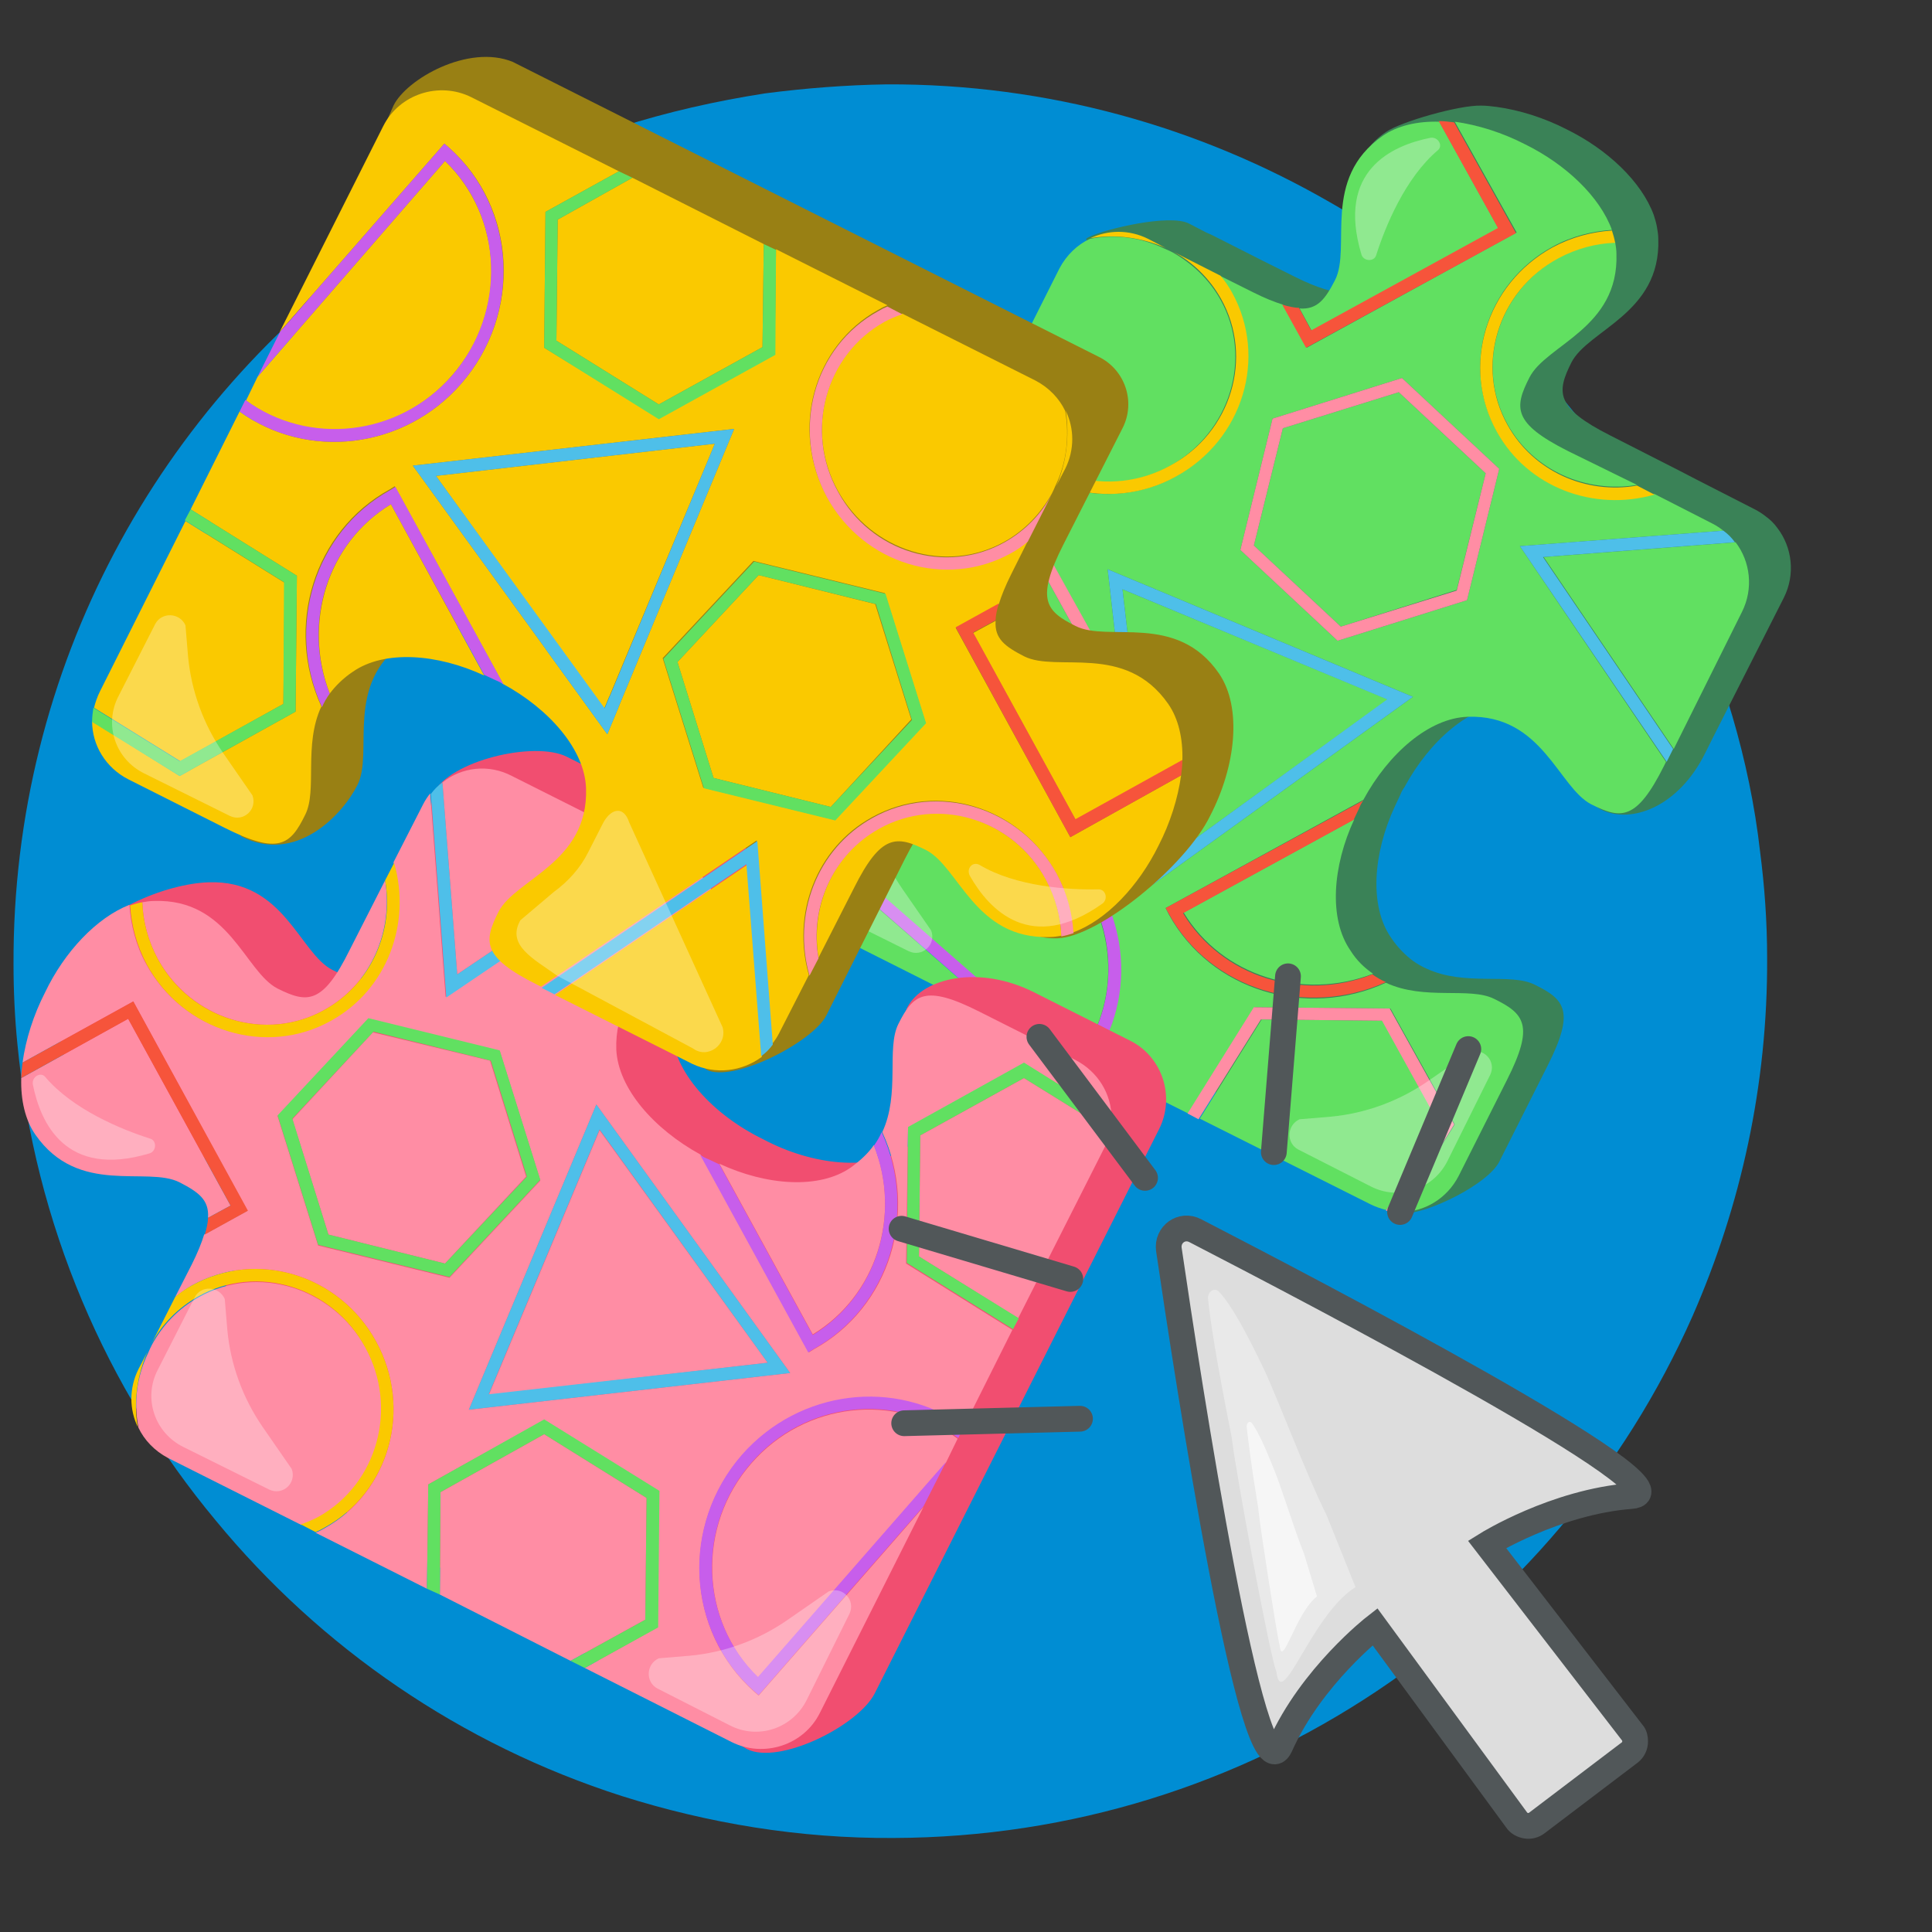 <svg xmlns="http://www.w3.org/2000/svg" viewBox="0 0 300 300"><rect x="0" y="0" width="300" height="300" fill="#333333" stroke="none"/><style>.st2{fill:none}.st3{fill:#61e061}.st4{fill:#fac900}.st5{fill:#f6543b}.st6{fill:#c75eeb}.st7{fill:#4ebfe9}.st8{fill:#ff8da4}.st9{opacity:.3;fill:#fff;enable-background:new}</style><path id="Camada_18" fill="#008dd3" d="M274.4 148.7c.1 19.8-4.1 38.6-11.6 55.7-21.1 47.6-68.6 80.8-124 81-14.7.1-28.9-2.3-42.2-6.5-25-8-46.8-23-63.1-42.8-17-20.4-28.1-46-30.8-74-.4-4-.6-8.2-.6-12.3C1.9 103.6 24.8 62.6 60 37.9c4.6-3.3 9.4-6.2 14.4-8.8 7-3.8 14.4-6.8 22-9.4 7.2-2.3 14.7-4 22.4-5.2 6.2-.8 12.5-1.3 18.9-1.4 25-.1 48.5 6.6 68.8 18.3 3.7 2.1 7.1 4.3 10.5 6.8 16.2 11.5 29.8 26.5 39.7 43.9 1.1 2 2.2 3.9 3.2 6 .8 1.8 1.7 3.5 2.5 5.3 2.6 5.8 4.8 11.7 6.6 17.8 2 6.8 3.5 13.9 4.3 21 .7 5.4 1.1 10.9 1.1 16.5z"/><g id="Camada_2"><path fill="#3a8257" d="M174 162.2l1.8.9 15.2 7.6 1.7.9 26.5 13.3c.8.4 1.7.7 2.5.9.7.1-4.3 2.6-3.6 2.6 3.7 0 12.9-4.5 14.7-8l7.5-14.9c4.3-8.5 2.7-10.3-2-12.6-3.8-1.9-10.8.3-16.8-2.5-.7-.3-1.4-.7-2.1-1.2-1.2-.9-2.4-2.1-3.4-3.6-3.4-4.9-2.8-13.1.6-20.4.3-.6.5-1.1.8-1.7.2-.5.4-.9.7-1.3 3.9-7.2 10.2-12.7 16.2-12.9 11.6-.4 9.2 13.8 14.3 16.4 4.6 2.3 12-.3 16.2-8.8l.3-.6 1-2L277 92.8c1.8-3.6 1.3-7.8-1-10.8-.5-.7-1.1-1.3-1.8-1.8-.5-.4-1.1-.8-1.7-1.1l-9-4.6-2.7-1.4-10.8-5.5c-8.5-4.3-8.3-6.7-6-11.3 2.6-5.1 13.9-7.6 13.5-19.2 0-.6-.1-1.2-.2-1.8-.1-.6-.3-1.3-.5-1.9-1.9-5.2-7.2-10.2-13.5-13.3-3.5-1.8-7.3-3-10.9-3.5-.8-.1-1.6-.2-2.4-.2-3.4-.1-12.5 2.5-14.8 4.1-9.6 6.6 1.2 15.4-1.4 20.5-1.5 2.9-2.7 4.6-5.5 4.4-.7 0-1.6-.2-2.6-.5-1.3-.4-2.8-1-4.6-1.9l-5.2-2.6-7.3-3.7c-.4-.2-.8-.4-1.3-.6l-2.7-1.4c-3-1.5-12.8.8-15.5 2.1-1.9.9 2.9.3 1.8 2.4l-10.4 20.7-1.2 2.3-8.7 17.3-1 1.9-10.3 20.4-1.1 2.1-11.2 23.2c-2.5 5-.5 11.2 4.5 13.7l32 16.1 6.9 3.5"/><path d="M167.5 164.3l-3.7-1.8 3.1 2.7.6-.9z" class="st2"/><path d="M215.9 156.6l10 18-8.4 13.6c3.7 0 7.2-2.1 9-5.6l7.5-14.9c4.3-8.5 2.7-10.3-2-12.6-3.8-1.9-10.8.3-16.8-2.5-12.4 5.7-27.2 1.2-33.7-10.6l-.5-1 30.7-16.8c3.9-7.2 10.2-12.7 16.2-12.9 11.6-.4 14.1 11 19.2 13.6 4.6 2.3 7 2.6 11.3-6l.3-.6L236 84.8l31.6-2.4c-.5-.4-1.1-.8-1.7-1.1l-9-4.6c-9.4 2.7-19.7-1.1-24.5-9.8-5.6-10.1-1.7-22.9 8.7-28.6 2.9-1.6 6.1-2.4 9.2-2.6-1.9-5.2-7.2-10.2-13.5-13.3-3.5-1.8-7.3-3-10.9-3.5l9.6 17.2L202.9 54l-3.7-6.7c-1.3-.4-2.8-1-4.6-1.9l-5.2-2.6c.6.8 1.3 1.7 1.8 2.6 5.6 10.1 1.7 22.9-8.7 28.6-10.4 5.7-23.4 2.1-29-8-.3-.5-.5-.9-.7-1.4L144.3 82l16.2.2 10 18-11.1 17.8-21.1-.2-6.3-11.4-11.5 22.8c-2.5 5-.5 11.2 4.5 13.7l32 16.1-29.3-25.5.6-.7c9.4-10.6 25.8-11.4 36.7-1.9 10.2 8.9 11.9 23.9 4.3 34.4l15.2 7.6 10.3-16.5 21.1.2zM197.6 65l20.1-6.3 15.1 14.1-5 20.4-20.1 6.3-15.1-14.1 5-20.4zM172 88.4l47.4 19.8-41.7 30.1-5.7-49.9z" class="st3"/><path d="M169.2 37.1c-1.9.9-3.6 2.5-4.7 4.6l-10.4 20.7c.3 1 .7 1.9 1.2 2.8 5.1 9.1 16.9 12.4 26.3 7.2 9.4-5.2 13-16.8 7.9-25.9-1.8-3.2-4.4-5.6-7.4-7.3-.4-.2-.8-.4-1.3-.6-3.5-1.7-7.6-2.3-11.6-1.5zm68.3 21.5c2.6-5.1 13.9-7.6 13.5-19.2 0-.6-.1-1.2-.2-1.8-3 .1-6 .9-8.8 2.4-9.4 5.2-13 16.8-7.9 25.9 4 7.2 12.2 10.7 20.1 9.4L243.4 70c-8.5-4.3-8.3-6.7-5.9-11.4zm-30.2-15.1c-1.5 2.9-2.7 4.6-5.5 4.4l1.9 3.5 29-15.9-9.2-16.6c-3.4-.1-6.5.6-8.8 2.2-9.6 6.7-4.8 17.3-7.4 22.4zm62.2 40.7l-29.8 2.3 20.2 29.8L270.5 95c1.8-3.6 1.3-7.8-1-10.8zm-43.3 7.4l4.5-18.1-13.5-12.6-18 5.6-4.5 18.2 13.5 12.6zm-16.5 56c-3.4-4.9-2.8-13.1.6-20.4l-26.5 14.5c6 9.9 18.5 13.7 29.4 9.5-1.3-.9-2.5-2-3.5-3.6zm-30.4-12.8l36.2-26.2-41.2-17.1zm-15.6-2.5c-9.8-8.6-24.5-8-33.3 1.1l33.4 29.2 3.7 1.8c7.3-9.8 5.8-23.8-3.8-32.1zm-24.2-16.5l18.8.2 9.9-15.9-8.9-16.1-16-.1-10.3 20.3zm75.2 42.7l-18.8-.2-9.6 15.4 26.5 13.3c.8.4 1.7.7 2.5.9l8.3-13.4-8.9-16z" class="st3"/><path d="M182.6 74c10.4-5.7 14.3-18.5 8.7-28.6-.5-.9-1.1-1.8-1.8-2.6l-7.3-3.7c3 1.6 5.6 4.1 7.4 7.3 5.1 9.1 1.6 20.8-7.9 25.9-9.4 5.2-21.2 1.9-26.3-7.2-.5-.9-.9-1.9-1.2-2.8l-1.2 2.3c.2.5.4.9.7 1.4 5.6 10.1 18.6 13.7 28.9 8zM181 38.5l-2.7-1.4c-3-1.5-6.3-1.4-9-.1 3.9-.7 8-.1 11.7 1.5zM232.4 67c4.8 8.7 15.1 12.5 24.5 9.8l-2.7-1.4c-7.9 1.4-16.1-2.2-20.1-9.4-5.1-9.1-1.6-20.8 7.9-25.9 2.8-1.5 5.8-2.3 8.8-2.4-.1-.6-.3-1.3-.5-1.9-3.1.2-6.2 1-9.2 2.6-10.4 5.7-14.3 18.5-8.7 28.6z" class="st4"/><path d="M181.5 141.9c6.5 11.8 21.3 16.2 33.7 10.6-.7-.3-1.4-.7-2.1-1.2-10.9 4.3-23.4.4-29.4-9.5l26.5-14.5c.3-.6.5-1.1.8-1.7.2-.5.4-.9.7-1.3L181 141l.5.9z" class="st5"/><path d="M165 130.8c-10.9-9.5-27.3-8.6-36.7 1.9l-.6.7L157 159l6.9 3.5-33.4-29.2c8.7-9.1 23.5-9.6 33.3-1.1 9.5 8.3 11 22.3 3.8 32.1l1.8.9c7.6-10.5 5.9-25.4-4.4-34.4z" class="st6"/><path d="M235.4 36.2L225.8 19c-.8-.1-1.6-.2-2.4-.2l9.2 16.6-29 15.9-1.9-3.5c-.7 0-1.6-.2-2.6-.5l3.7 6.7 32.6-17.8z" class="st5"/><path d="M172 88.4l5.7 49.9 41.7-30.1L172 88.4zm7.3 46.4l-5-43.3 41.1 17.1-36.1 26.2zm79.5-16.5l1-2-20.2-29.8 29.8-2.3c-.5-.7-1.1-1.3-1.8-1.8L236 84.8l22.8 33.5z" class="st7"/><path d="M159.4 118l11.1-17.9-10-18-16.2-.1-1 1.9 16 .1 8.9 16.1-9.9 15.9-18.8-.2-6.5-11.6-1 2.2 6.3 11.4zm68.4-24.8l5-20.4-15.1-14.1-20.1 6.3-5 20.4 15.1 14.1 20.1-6.3zm-33.1-8.5l4.5-18.2 18-5.6 13.5 12.6-4.5 18.2-18 5.6-13.5-12.6zm1.1 73.6l18.8.2 8.9 16.1-8.3 13.4c.7.1 1.4.2 2.2.2l8.4-13.6-10-18-21.1-.2-10.3 16.5 1.7.9 9.7-15.5z" class="st8"/><path d="M129.5 117.9l-5.7 11.2c-2.3 4.4-.5 9.8 4 12l13.3 6.6c2.1 1 4.3-1 3.5-3.2l-4.5-6.5c-3.1-4.5-5-9.7-5.5-15.1l-.4-4.8c-.8-2-3.7-2.2-4.7-.2zm72.1 60.6l11.2 5.7c4.4 2.3 9.8.5 12-4l6.6-13.3c1-2.1-1-4.3-3.2-3.5l-6.5 4.5c-4.5 3.1-9.7 5-15.1 5.5l-4.8.4c-2 .9-2.1 3.7-.2 4.7zm20.5-157.1c-6 1.2-14.6 5.1-10.7 18.1.3 1.1 2 1.2 2.3.1 1.4-4.4 4.5-12 9.6-16.3.8-.7 0-2.1-1.2-1.9z" class="st9"/><path fill="#998014" d="M61.1 16.4l-38.5 87.9c-2.1 4.1-.4 9.1 3.7 11.1l11.2 14.5c8.5 4.3 15.7-3.4 18-8 2.6-5.1-2.2-15.7 7.4-22.3C68.2 96 77.3 96.9 85 101c7.8 3.8 14 10.5 14.2 16.9.4 11.6-11 14.1-13.6 19.2-2.3 4.6-2.6 7 6 11.3l18.1 17.7c4.1 2.1 16.5-4.3 18.6-8.4l12.2-24.3c4.3-8.5 6.7-8.3 11.3-6 5.1 2.6.8 18.7 12.4 18.3 6.4-.2 19.9-11.2 23.7-19 4-7.7 5-16.8 1.4-22.1-6.6-9.6-17.2-4.8-22.3-7.4-4.6-2.3-6.2-4.1-1.9-12.6l9.2-18.1c2.1-4.1.4-9.1-3.7-11.1l-91-45.8c-6.9-2.8-16.5 2.7-18.5 6.8z"/><path fill="#ddd" stroke="#515759" stroke-miterlimit="10" stroke-width="4" d="M198.8 271.1c4.8-10.8 14.7-18.5 14.7-18.5l22 30c.3.5.9.8 1.5.9h0c.6.1 1.2-.1 1.6-.4l14.5-11c.5-.4.8-1 .8-1.7h0c0-.5-.1-1-.4-1.3l-22.6-29.3s10.6-6.6 22.4-7.5c10.1-.7-49.9-32-67.7-41.2-2.1-1.1-4.4.6-4.1 2.9 2.9 19.8 13.1 86.3 17.3 77.1z"/><path fill="#fff" d="M206 235.3c-3.2-6.4-7.4-17.7-9.7-22.6-2.9-6.1-5.2-10.2-7-12.1-.7-.8-1.9 0-1.7 1.2.3 3 1.2 9.1 3.7 21.6v.1c.6 5.2 5.9 33.7 6.9 36.1.8 6.4 5.4-8.8 12.2-13.1h.1" opacity=".36"/><path fill="#fff" d="M202.5 241.3c-1.5-3.7-3.5-10.3-4.7-13.2-1.4-3.5-2.5-5.9-3.4-7.1-.4-.5-.9 0-.8.7.2 1.7.6 5.3 1.8 12.6v.1c.3 3 2.9 19.6 3.3 21.1.4 3.8 2.5-5.1 5.8-7.6" opacity=".61"/><path fill="#f14e70" d="M135.8 263l44.2-87.7c2.5-5 .5-11.2-4.5-13.7l-14.9-7.5c-8.5-4.3-17.3-2.3-19.7 2.3-2.6 5.1 9.3 15.3-.3 21.9-5.3 3.6-14.4 2.7-22.1-1.4-7.8-3.8-14-10.5-14.2-16.9-.4-11.6 11-14.1 13.6-19.2 2.3-4.6 2.6-7-6-11.3l-23.9-12c-5-2.5-18.2.6-20.7 5.7l-4.4 21.4c-4.3 8.5-6.7 8.3-11.3 6-5.1-2.6-7.5-14-19.2-13.6-6.4.2-17.8 4.4-21.6 12.2-4 7.7-.4 18.8 3.3 24.1 6.6 9.6 17.2 4.8 22.3 7.4 4.6 2.3 6.2 4.1 1.9 12.6L30 209.7c-2.5 5-.5 11.2 4.5 13.7l81.5 48.2c5 2.5 17.2-3.6 19.8-8.6z"/><path d="M141 175.1l18-10 13.6 8.5c0-3.7-2.1-7.2-5.6-9l-14.9-7.5c-8.5-4.3-10.3-2.7-12.6 1.9-1.9 3.8.3 10.8-2.5 16.8 5.7 12.4 1.2 27.2-10.6 33.7l-.8.5-16.8-30.7c-7.3-4-12.8-10.3-13.1-16.3-.4-11.6 11-14.1 13.6-19.2 2.3-4.6 2.6-7-6-11.3l-.6-.3-33.5 22.6-2.4-31.6c-.4.5-.8 1.1-1.1 1.7l-4.6 9c2.7 9.4-1.1 19.7-9.8 24.5-10.1 5.6-22.9 1.7-28.6-8.7-1.6-2.9-2.4-6.1-2.6-9.2-5.1 2-10.1 7.3-13.1 13.6-1.8 3.5-3 7.3-3.5 10.9l17.2-9.5L38.4 188l-6.7 3.7c-.4 1.3-1 2.8-1.9 4.6l-2.6 5.1c.8-.6 1.7-1.3 2.6-1.8 10.1-5.6 22.9-1.7 28.6 8.7 5.7 10.4 2.1 23.4-8 29-.5.3-.9.5-1.4.7l17.3 8.7.2-16.2 18-10 17.8 11.1-.2 21.1-11.3 6.3 22.8 11.5c5 2.5 11.2.5 13.7-4.5l16.1-32-25.6 29.3-.7-.6c-10.5-9.4-11.4-25.8-1.9-36.7 8.9-10.2 23.9-11.9 34.4-4.3l7.6-15.2-16.5-10.3.3-21.1zm-91.6 18.3l-6.3-20.1 14.1-15.1 20.4 5 6.3 20.1-14.1 15.1-20.4-5zm23.4 25.5l19.8-47.4 30.1 41.7-49.9 5.7z" class="st8"/><path d="M21.5 221.7c.9 1.9 2.5 3.6 4.6 4.7l20.7 10.4c1-.3 1.9-.7 2.8-1.2 9.1-5.1 12.4-16.9 7.2-26.3-5.2-9.4-16.8-13-25.9-7.9-3.2 1.8-5.6 4.3-7.3 7.4-.2.4-.4.8-.6 1.3-1.7 3.5-2.3 7.6-1.5 11.6zm21.6-68.2c-5.1-2.6-7.5-14-19.2-13.6-.6 0-1.2.1-1.8.2.1 3 .9 6 2.4 8.8 5.2 9.4 16.8 13 25.9 7.9 7.2-4 10.7-12.2 9.4-20.1l-5.5 10.8c-4.2 8.5-6.6 8.3-11.2 6zm-15.2 30.1c2.9 1.5 4.6 2.7 4.4 5.5l3.5-1.9-15.9-29-16.6 9.2c-.1 3.4.6 6.5 2.2 8.8 6.7 9.6 17.3 4.8 22.4 7.4zm40.8-62.1l2.3 29.8 29.8-20.1-21.3-10.7c-3.6-1.9-7.8-1.4-10.8 1zm7.4 43.2l-18.2-4.4-12.5 13.5 5.6 17.9 18.1 4.5 12.6-13.5zm56 16.6c-4.9 3.4-13.1 2.8-20.4-.6l14.5 26.5c9.9-6 13.8-18.5 9.5-29.4-.9 1.3-2.1 2.4-3.6 3.5zm-12.9 30.3l-26.1-36.1-17.2 41.1z" class="st8"/><path d="M148.7 223.4l-1.8 3.7 2.7-3.1c-.3-.2-.6-.3-.9-.6z" class="st2"/><path d="M116.7 227.2c-8.6 9.8-8 24.5 1 33.3l29.2-33.4 1.8-3.7c-9.7-7.2-23.7-5.7-32 3.8zm-16.5 24.3l.2-18.9-15.9-9.9-16.1 9-.1 15.9 20.3 10.3zm42.7-75.2l-.2 18.8 15.4 9.6 13.4-26.5c.4-.8.7-1.7.9-2.5l-13.4-8.3-16.1 8.9z" class="st8"/><path d="M58.4 208.3c-5.7-10.4-18.5-14.3-28.6-8.7-.9.5-1.8 1.1-2.6 1.8l-3.7 7.3c1.6-3 4.1-5.6 7.3-7.4 9.1-5.1 20.8-1.5 25.9 7.9 5.2 9.4 1.9 21.2-7.2 26.3-.9.5-1.9.9-2.8 1.2l2.3 1.2c.5-.2.9-.4 1.4-.7 10.1-5.5 13.7-18.5 8-28.9zm-35.5 1.6l-1.4 2.7c-1.5 3-1.4 6.3-.1 9-.7-3.9-.1-8 1.5-11.7zm28.5-51.4c8.7-4.8 12.5-15.1 9.8-24.5l-1.4 2.7c1.4 7.9-2.2 16.1-9.4 20.1-9.1 5.1-20.8 1.5-25.9-7.9-1.5-2.8-2.3-5.8-2.4-8.8-.6.1-1.3.3-1.9.5.2 3.1 1 6.2 2.6 9.2 5.7 10.4 18.6 14.3 28.6 8.7z" class="st4"/><path d="M126.3 209.5c11.8-6.5 16.3-21.3 10.6-33.7-.3.7-.7 1.4-1.2 2.1 4.3 10.9.4 23.4-9.5 29.4l-14.5-26.5c-.6-.3-1.1-.5-1.7-.8-.5-.2-.9-.4-1.3-.7l16.8 30.7.8-.5zm-11.1 16.4c-9.5 10.9-8.7 27.3 1.9 36.7l.7.6 25.6-29.3 3.5-6.9-29.2 33.4c-9.1-8.8-9.6-23.5-1-33.3 8.3-9.5 22.3-11 32.1-3.8l.9-1.8c-10.6-7.5-25.5-5.8-34.5 4.4z" class="st6"/><path d="M20.7 155.5L3.5 165c-.1.8-.2 1.6-.2 2.4l16.6-9.2 15.9 29-3.5 1.9c0 .7-.2 1.6-.5 2.6l6.7-3.7-17.8-32.5z" class="st5"/><path d="M72.8 218.9l49.9-5.7-30.1-41.7-19.8 47.4zm46.4-7.3l-43.3 4.9 17.2-41.1 26.1 36.2zm-16.4-79.4l-2-1L71 151.3l-2.3-29.8c-.7.5-1.3 1.1-1.8 1.8l2.4 31.6 33.5-22.7z" class="st7"/><path d="M102.4 231.5l-17.9-11.1-18 10.1-.2 16.2 2 .9.1-15.9 16.1-9 15.9 9.9-.2 18.9-11.6 6.4 2.2 1.1 11.4-6.3zm-24.8-68.4l-20.4-5-14.1 15.1 6.3 20.1 20.4 5 14.1-15.1-6.3-20.1zm-8.5 33.1L51 191.7l-5.6-18L58 160.2l18.2 4.5 5.6 18-12.7 13.5zm73.6-1.1l.2-18.8 16.1-8.9 13.4 8.3c.1-.7.2-1.4.2-2.2L159 165l-18 10-.2 21.1 16.5 10.3.9-1.7-15.5-9.6z" class="st3"/><path d="M30.2 201.5l-5.7 11.2c-2.3 4.4-.5 9.8 4 12l13.3 6.6c2.1 1 4.3-1 3.5-3.2l-4.5-6.5c-3.1-4.5-5-9.7-5.5-15.1l-.4-4.8c-.9-2-3.7-2.2-4.7-.2zm71.9 60.7l11.2 5.7c4.4 2.3 9.8.5 12-4l6.6-13.3c1-2.1-1-4.3-3.2-3.5l-6.5 4.5c-4.5 3.1-9.7 5-15.1 5.5l-4.8.4c-2 .9-2.1 3.7-.2 4.7zm-97-93.8c1.2 6 5.1 14.6 18.1 10.7 1.1-.3 1.2-2 .1-2.3-4.4-1.4-12-4.5-16.3-9.6-.7-.8-2.1 0-1.9 1.2z" class="st9"/><g><path d="M45.9 110.5l-18 10-13.6-8.5c0 3.7 2.1 7.2 5.6 9l14.9 7.5c8.5 4.3 10.3 2.7 12.6-2 1.9-3.8-.3-10.8 2.5-16.8-5.7-12.4-1.2-27.2 10.6-33.7l.8-.5 16.8 30.7c7.2 3.9 12.7 10.2 12.9 16.2.4 11.6-11 14.1-13.6 19.2-2.3 4.6-2.6 7 6 11.3l.6.3 33.5-22.7 2.4 31.6c.4-.5.8-1.1 1.1-1.7l4.6-9c-2.7-9.4 1.1-19.7 9.8-24.5 10.1-5.6 22.9-1.7 28.6 8.7 1.6 2.9 2.4 6.1 2.6 9.2 5.2-1.9 10.2-7.2 13.3-13.5 1.8-3.5 3-7.3 3.5-10.9l-17.2 9.6-17.8-32.5 6.7-3.7c.4-1.3 1-2.8 1.9-4.6l2.6-5.2c-.8.6-1.7 1.3-2.6 1.8-10.1 5.6-22.9 1.7-28.6-8.7-5.7-10.4-2.1-23.4 8-29 .5-.3.9-.5 1.4-.7l-17.3-8.7-.2 16.2-18 10L84.5 54l.2-21.1 11.4-6.3-22.9-11.5c-5-2.5-11.2-.5-13.7 4.5l-16.1 32L69 22.3l.7.6c10.6 9.4 11.4 25.8 1.9 36.7-8.9 10.2-23.9 11.9-34.4 4.3l-7.6 15.2 16.5 10.3-.2 21.1zm91.5-18.4l6.3 20.1-14.1 15.1-20.4-5-6.3-20.1L117 87.1l20.4 5zM114 66.6L94.3 114 64.1 72.3l49.9-5.7z" class="st4"/><path d="M165.4 63.8c-.9-1.9-2.5-3.6-4.6-4.7l-20.7-10.4c-1 .3-1.9.7-2.8 1.2-9.1 5.1-12.4 16.9-7.2 26.3 5.2 9.4 16.8 13 25.9 7.9 3.2-1.8 5.6-4.4 7.3-7.4.2-.4.4-.8.6-1.3 1.7-3.5 2.2-7.6 1.5-11.6zM143.8 132c5.1 2.6 7.6 13.9 19.2 13.5.6 0 1.2-.1 1.8-.2-.1-3-.9-6-2.4-8.8-5.2-9.4-16.8-13-25.9-7.9-7.2 4-10.7 12.2-9.4 20.1l5.5-10.8c4.2-8.4 6.6-8.2 11.2-5.9zm15.2-30.1c-2.9-1.5-4.6-2.7-4.4-5.5l-3.5 1.9 15.9 29 16.6-9.2c.1-3.4-.6-6.5-2.2-8.8-6.7-9.6-17.3-4.8-22.4-7.4zm-40.7 62.2l-2.3-29.8-29.8 20.2 21.3 10.7c3.6 1.7 7.7 1.2 10.8-1.1zm-7.5-43.3l18.2 4.5 12.5-13.6-5.6-17.9-18.1-4.5-12.6 13.5zm-56-16.5c4.9-3.4 13.1-2.8 20.4.6L60.7 78.3c-9.9 6-13.7 18.5-9.5 29.4.9-1.2 2.1-2.4 3.6-3.4zm12.9-30.4l26.1 36.2L111 68.9z" class="st4"/><path d="M38.1 62.1l1.8-3.7-2.7 3.1c.4.2.7.4.9.6z" class="st2"/><path d="M70.2 58.3c8.6-9.8 8-24.5-1.1-33.3L40 58.5l-1.8 3.7c9.7 7.2 23.7 5.7 32-3.9zm16.4-24.2l-.2 18.8 15.9 9.9 16.1-8.9.2-16-20.4-10.3zM44 109.3l.2-18.8-15.4-9.6-13.3 26.5c-.4.8-.7 1.7-.9 2.5l13.4 8.3 16-8.9z" class="st4"/><path d="M128.4 77.2c5.7 10.4 18.5 14.3 28.6 8.7.9-.5 1.8-1.1 2.6-1.8l3.7-7.3c-1.6 3-4.1 5.6-7.3 7.4-9.1 5.1-20.8 1.6-25.9-7.9-5.2-9.4-1.9-21.2 7.2-26.3.9-.5 1.9-.9 2.8-1.2l-2.3-1.2c-.5.2-.9.4-1.4.7-10.1 5.5-13.6 18.5-8 28.9z" class="st8"/><path d="M164 75.5l1.4-2.7c1.5-3 1.4-6.3.1-9 .6 4 .1 8.1-1.5 11.7z" class="st4"/><path d="M135.5 127c-8.7 4.8-12.5 15.1-9.8 24.5l1.4-2.7c-1.4-7.9 2.2-16.1 9.4-20.1 9.1-5.1 20.8-1.6 25.9 7.9 1.5 2.8 2.3 5.8 2.4 8.8.6-.1 1.3-.3 1.9-.5-.2-3.1-1-6.2-2.6-9.2-5.7-10.4-18.6-14.3-28.6-8.7z" class="st8"/><path d="M60.6 76.1C48.8 82.6 44.3 97.4 50 109.8c.3-.7.7-1.4 1.2-2.1-4.3-10.9-.4-23.4 9.5-29.4l14.5 26.5c.6.3 1.1.5 1.7.8.5.2.9.4 1.3.7L61.4 75.6l-.8.5zm11-16.5c9.5-10.9 8.6-27.3-1.9-36.7l-.7-.6-25.5 29.2-3.5 7L69.1 25c9.1 8.7 9.6 23.5 1.1 33.3-8.3 9.5-22.3 11-32.1 3.8l-.9 1.8c10.5 7.6 25.5 5.9 34.4-4.3z" class="st6"/><path d="M166.2 130l17.2-9.6c.1-.8.2-1.6.2-2.4l-16.6 9.2-15.9-29 3.5-1.9c0-.7.2-1.6.5-2.6l-6.7 3.7 17.8 32.6z" class="st5"/><path d="M114 66.6l-49.9 5.7L94.3 114 114 66.6zm-46.3 7.3l43.3-5L93.9 110 67.7 73.9zm16.4 79.5l2 1 29.8-20.2 2.3 29.8c.7-.5 1.3-1.1 1.8-1.8l-2.4-31.6-33.5 22.8z" class="st7"/><path d="M84.5 54l17.8 11.1 18.1-10 .1-16.3-1.9-.9-.2 16-16.1 8.9-15.9-9.9.2-18.8 11.6-6.5-2.1-1-11.4 6.3zm24.8 68.4l20.4 5 14.1-15.1-6.3-20.1-20.4-5-14.1 15.1 6.3 20.1zm8.5-33.1l18.2 4.5 5.6 18-12.6 13.5-18.2-4.5-5.6-18 12.6-13.5zm-73.7 1.1l-.1 18.9-16.1 8.9-13.4-8.3c-.1.7-.2 1.4-.2 2.2l13.6 8.4 18-10 .2-21.1-16.5-10.3-.9 1.7 15.4 9.6z" class="st3"/><path d="M107.6 162.8l-21.1-11.3c-3.6-2.6-7.9-4.7-5.7-8.6l5.2-4.4c2.2-1.6 4.1-3.7 5.3-6.1l2.4-4.7c1.3-2.3 3.2-2.5 4 0l14.5 31.8c.8 2.7-2.3 5-4.6 3.3zM24.1 96.9l-5.7 11.2c-2.3 4.4-.5 9.8 4 12l13.3 6.6c2.1 1 4.3-1 3.5-3.2l-4.5-6.5c-3.1-4.5-5-9.7-5.5-15.1l-.4-4.8c-.9-2-3.7-2.1-4.7-.2zM150.6 136c3 5.3 9.5 12.2 20.6 4.3.9-.7.5-2.2-.6-2.2-4.6.1-12.8-.4-18.5-3.8-1.1-.6-2.1.6-1.5 1.7z" class="st9"/></g><g><path fill="#ddd" stroke="#515759" stroke-linecap="round" stroke-linejoin="round" stroke-miterlimit="10" stroke-width="4" d="M140.4 221l27.3-.7M140 190.8l26.2 7.8m61.8-35.7l-10.6 25.3M200 151.6l-2.2 27.3M161.4 161l16.4 21.9"/></g></g></svg>